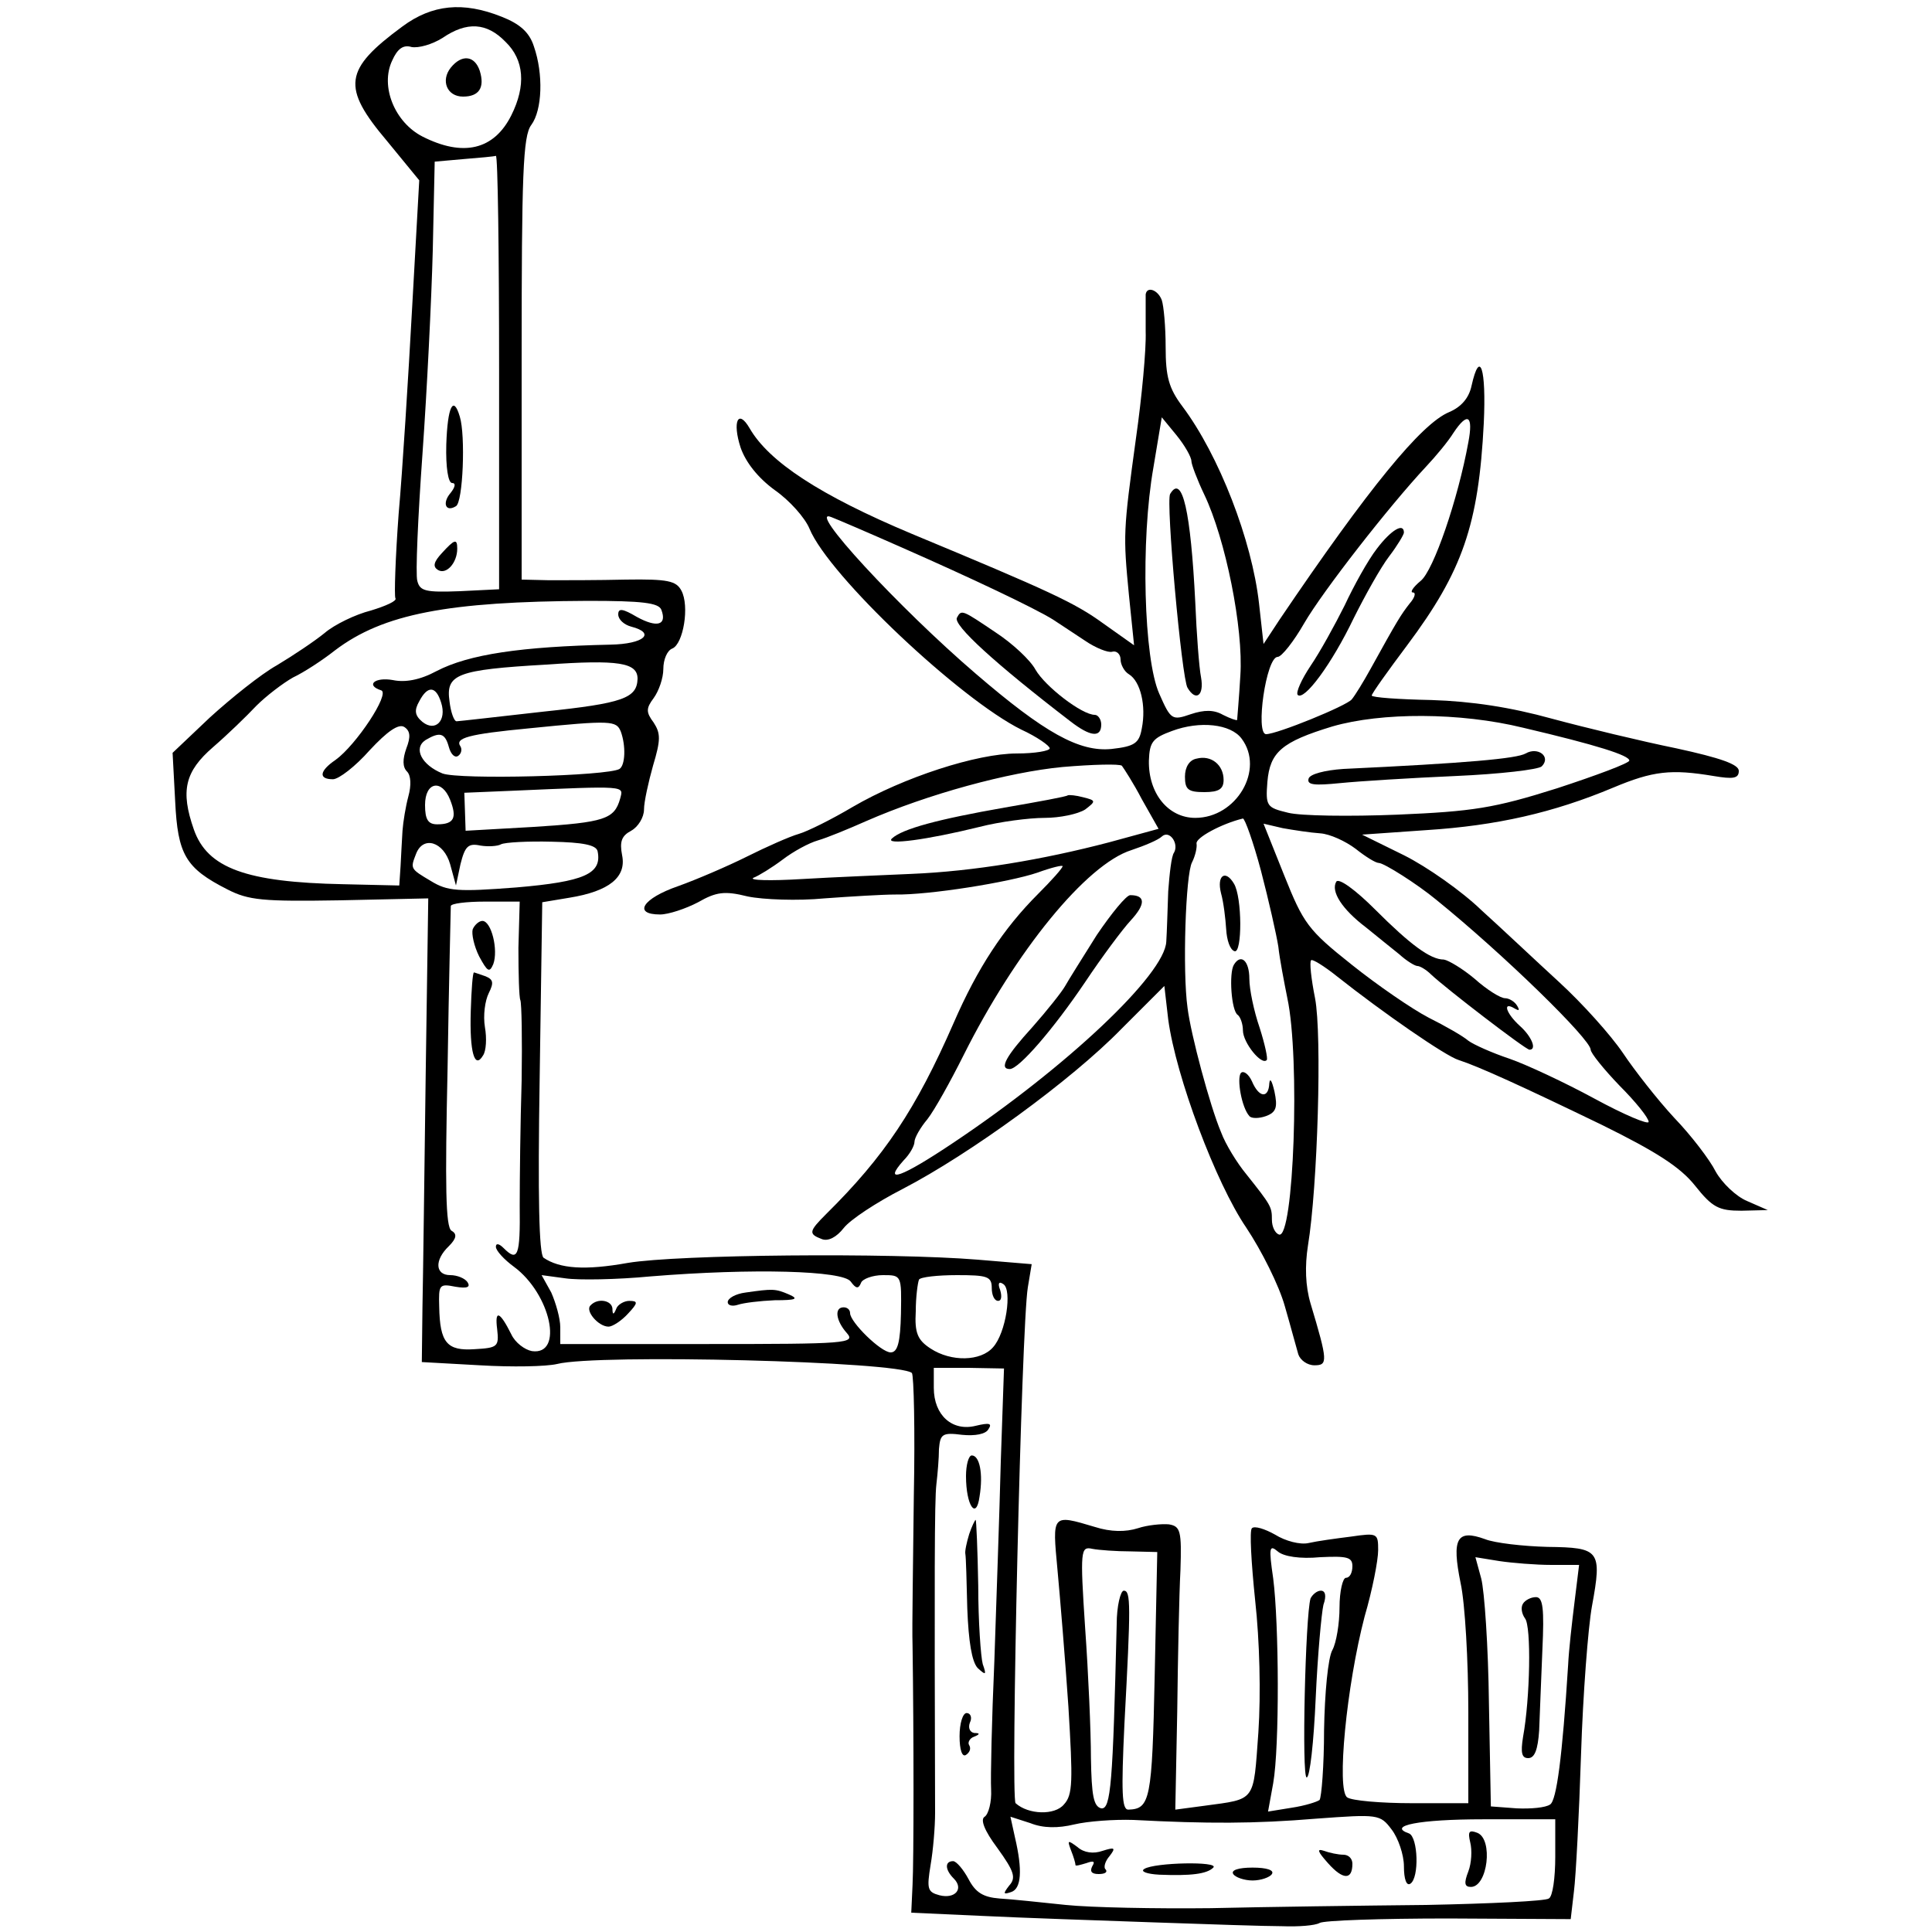 <?xml version="1.0" standalone="no"?>
<!DOCTYPE svg PUBLIC "-//W3C//DTD SVG 20010904//EN"
 "http://www.w3.org/TR/2001/REC-SVG-20010904/DTD/svg10.dtd">
<svg version="1.0" xmlns="http://www.w3.org/2000/svg"
 width="300pt" height="300pt" viewBox="0 0 300 300"
 preserveAspectRatio="xMidYMid meet">
<g transform="translate(0,300) scale(0.1,-0.1)"
fill="#000000" stroke="none">
<path d="M625 2959 c-91 -67 -95 -94 -24 -178 l50 -61 -11 -197 c-6 -109 -15
-254 -21 -321 -5 -68 -7 -127 -5 -131 3 -4 -15 -12 -38 -19 -24 -6 -57 -22
-72 -35 -16 -13 -49 -35 -74 -50 -25 -14 -71 -51 -104 -81 l-58 -55 4 -75 c4
-83 16 -104 81 -137 33 -17 55 -19 175 -17 l137 3 -4 -275 c-2 -151 -4 -313
-5 -360 l-1 -85 90 -5 c50 -3 103 -2 120 2 62 16 532 4 551 -14 3 -4 5 -89 3
-190 -1 -101 -3 -205 -2 -233 2 -138 2 -335 0 -372 l-2 -43 110 -5 c61 -3 180
-7 265 -10 85 -3 176 -6 201 -6 25 -1 51 1 58 5 6 4 96 7 200 7 l190 -1 5 43
c3 23 8 119 11 212 3 94 11 198 17 231 16 87 12 91 -69 92 -38 1 -82 6 -97 12
-44 16 -52 1 -38 -68 7 -32 12 -122 12 -200 l0 -142 -87 0 c-49 0 -94 4 -101
9 -17 11 -1 174 27 281 12 41 21 87 21 103 0 26 -1 27 -42 21 -24 -3 -53 -7
-66 -10 -13 -3 -36 3 -52 13 -16 9 -32 14 -36 10 -4 -3 -1 -54 5 -112 7 -63 9
-145 5 -205 -8 -109 -3 -103 -84 -114 l-45 -6 3 152 c1 84 3 183 5 220 2 61 0
68 -18 71 -11 1 -33 -1 -48 -6 -19 -6 -42 -6 -67 2 -67 20 -66 20 -58 -66 4
-43 12 -139 17 -213 7 -116 7 -137 -7 -152 -14 -17 -55 -16 -75 2 -8 7 9 741
19 801 l6 36 -84 7 c-135 11 -465 8 -543 -5 -67 -12 -106 -9 -131 8 -7 6 -9
93 -6 280 l4 272 42 7 c62 10 89 32 82 66 -4 21 -1 30 14 38 11 6 20 21 20 33
0 12 7 43 14 68 12 40 12 50 1 67 -12 16 -12 22 0 38 8 11 15 31 15 45 0 15 6
29 14 32 17 7 27 66 14 90 -8 15 -21 18 -86 17 -42 -1 -96 -1 -119 -1 l-43 1
0 343 c0 286 2 346 15 363 17 23 19 79 4 122 -7 22 -22 35 -50 46 -60 24 -108
19 -154 -15z m160 -24 c29 -28 32 -68 9 -114 -27 -54 -75 -65 -138 -33 -43 22
-66 78 -47 118 8 18 17 25 30 21 11 -2 32 4 48 14 38 26 69 24 98 -6z m-10
-513 l0 -337 -61 -3 c-53 -2 -62 0 -66 16 -3 10 1 99 8 197 7 98 14 240 16
316 l3 138 45 4 c25 2 47 4 50 5 3 1 5 -150 5 -336z m252 -369 c9 -24 -7 -28
-38 -11 -22 13 -29 14 -29 4 0 -8 9 -16 20 -19 39 -10 20 -27 -32 -28 -139 -3
-220 -15 -270 -41 -26 -14 -49 -18 -68 -14 -28 5 -43 -8 -18 -16 14 -5 -39
-85 -71 -108 -25 -17 -27 -30 -4 -30 9 0 35 20 57 45 27 29 45 42 54 36 9 -6
10 -15 3 -33 -6 -17 -6 -29 1 -36 6 -6 7 -21 2 -39 -4 -15 -8 -39 -9 -53 -1
-14 -2 -38 -3 -55 l-2 -30 -87 2 c-151 3 -211 25 -232 85 -21 60 -14 90 30
128 22 19 52 48 67 64 15 15 41 35 57 44 17 8 46 27 65 42 75 57 176 76 393
77 84 0 110 -3 114 -14z m-37 -107 c-1 -30 -22 -38 -146 -51 -71 -8 -132 -15
-135 -15 -4 0 -9 14 -11 31 -6 42 11 49 150 57 113 8 142 3 142 -22z m-305
-37 c9 -28 -9 -46 -29 -30 -12 10 -13 18 -5 32 13 25 26 24 34 -2z m279 -45
c8 -22 7 -52 -2 -58 -18 -11 -249 -17 -275 -7 -32 13 -46 39 -26 52 22 13 30
11 36 -11 3 -11 9 -17 14 -14 5 3 7 10 4 15 -9 13 12 19 106 28 129 13 136 12
143 -5z m-265 -106 c11 -28 6 -38 -20 -38 -14 0 -19 7 -19 30 0 36 26 41 39 8z
m264 2 c-9 -32 -24 -37 -134 -44 l-106 -6 -1 30 -1 29 72 3 c183 8 175 8 170
-12z m-35 -82 c7 -35 -21 -47 -126 -56 -91 -7 -107 -6 -133 10 -32 19 -32 19
-23 42 11 29 43 19 53 -16 l9 -33 7 33 c7 28 12 33 31 29 12 -2 27 -1 32 2 6
3 41 5 79 4 48 -1 69 -5 71 -15z m-123 -150 c0 -40 1 -77 3 -81 2 -5 3 -61 2
-125 -2 -65 -3 -152 -3 -194 1 -79 -3 -88 -25 -66 -7 7 -12 8 -12 2 0 -6 13
-20 28 -31 57 -42 78 -138 28 -131 -11 2 -26 13 -32 26 -18 36 -26 39 -22 8 3
-27 1 -29 -35 -31 -43 -3 -54 10 -55 66 -1 34 0 36 25 31 18 -3 24 -1 19 7 -4
6 -16 11 -27 11 -23 0 -25 23 -2 45 12 12 13 19 4 24 -9 6 -10 69 -6 252 2
134 5 247 5 252 0 4 24 7 53 7 l54 0 -2 -72z m516 -518 c8 -11 12 -12 16 -2 2
6 18 12 34 12 29 0 29 0 28 -60 -1 -44 -5 -60 -16 -60 -15 0 -63 47 -63 61 0
5 -4 9 -10 9 -15 0 -12 -21 5 -40 14 -16 -1 -17 -215 -17 l-230 0 0 26 c0 14
-7 38 -14 54 l-15 27 37 -5 c20 -3 80 -2 132 3 160 13 299 9 311 -8z m219 -10
c0 -11 4 -20 10 -20 5 0 6 7 3 17 -4 10 -2 14 5 9 14 -9 4 -76 -16 -98 -19
-22 -65 -23 -97 -2 -20 13 -25 24 -23 58 0 22 3 44 5 49 2 4 29 7 59 7 47 0
54 -2 54 -20z m14 -270 c-2 -80 -7 -219 -10 -310 -4 -91 -6 -180 -5 -199 1
-19 -4 -38 -10 -42 -7 -4 -1 -21 20 -49 26 -36 29 -46 18 -58 -10 -13 -9 -14
3 -10 16 5 18 34 6 85 l-7 32 31 -10 c20 -8 43 -8 68 -2 21 5 62 8 92 7 115
-6 188 -6 284 2 96 7 99 7 117 -17 10 -13 19 -39 19 -57 0 -20 4 -31 10 -27
14 9 12 72 -2 78 -35 12 16 22 115 22 l112 0 0 -58 c0 -33 -4 -62 -10 -65 -5
-4 -91 -8 -190 -10 -99 -1 -250 -3 -335 -5 -85 -1 -186 1 -225 5 -38 4 -85 9
-103 10 -25 2 -37 9 -48 30 -8 15 -19 28 -24 28 -13 0 -13 -13 1 -27 16 -16 2
-32 -22 -26 -19 5 -20 10 -14 47 4 23 7 59 7 81 -1 365 -1 485 2 510 2 17 4
41 4 55 2 23 5 26 36 22 20 -2 37 1 41 9 6 9 1 10 -20 5 -36 -9 -65 16 -65 59
l0 31 54 0 55 -1 -5 -145z m202 -139 l41 -1 -4 -192 c-4 -193 -7 -207 -41
-208 -10 0 -11 27 -6 133 10 186 10 207 -1 207 -5 0 -11 -24 -11 -52 -6 -247
-9 -288 -24 -286 -12 3 -15 20 -16 78 0 41 -4 132 -9 202 -8 121 -7 127 11
123 10 -2 38 -4 60 -4z m294 -9 c42 2 50 0 50 -14 0 -10 -4 -18 -10 -18 -5 0
-10 -21 -10 -46 0 -25 -5 -55 -11 -66 -7 -12 -12 -68 -13 -124 0 -56 -4 -105
-7 -109 -4 -3 -23 -9 -43 -12 l-37 -6 8 44 c10 57 9 248 0 318 -7 48 -6 53 7
42 9 -8 35 -12 66 -9z m359 -12 l43 0 -7 -57 c-4 -32 -9 -76 -10 -98 -9 -143
-18 -211 -28 -217 -7 -5 -30 -7 -52 -6 l-40 3 -3 160 c-1 88 -7 175 -12 194
l-9 33 37 -6 c20 -3 57 -6 81 -6z"/>
<path d="M700 2895 c-16 -20 -6 -45 19 -45 25 0 34 14 26 40 -8 24 -28 26 -45
5z"/>
<path d="M693 2310 c-1 -36 3 -60 9 -60 6 0 5 -6 -2 -15 -14 -16 -8 -31 8 -21
11 6 15 110 6 139 -10 34 -19 16 -21 -43z"/>
<path d="M686 2141 c-13 -14 -14 -21 -6 -26 13 -8 30 11 30 33 0 16 -4 15 -24
-7z"/>
<path d="M734 1557 c-2 -7 2 -26 10 -42 13 -24 16 -26 22 -12 8 22 -3 67 -17
67 -5 0 -12 -6 -15 -13z"/>
<path d="M731 1430 c-2 -64 6 -91 19 -69 5 7 6 27 3 44 -3 18 0 41 6 53 8 16
7 21 -5 26 -9 3 -17 6 -18 6 -2 0 -4 -27 -5 -60z"/>
<path d="M1158 993 c-16 -2 -28 -9 -28 -15 0 -5 7 -7 16 -4 9 3 34 6 57 7 33
0 38 2 22 9 -21 9 -25 9 -67 3z"/>
<path d="M917 973 c-9 -8 12 -33 28 -33 6 0 20 9 30 20 16 17 16 20 2 20 -8 0
-18 -6 -20 -12 -4 -10 -6 -10 -6 0 -1 13 -23 17 -34 5z"/>
<path d="M1500 708 c0 -46 16 -69 21 -32 6 36 0 64 -12 64 -5 0 -9 -15 -9 -32z"/>
<path d="M1505 618 c-4 -13 -7 -27 -6 -31 1 -5 2 -43 3 -85 2 -51 7 -82 16
-92 13 -12 14 -11 8 6 -3 11 -7 66 -7 122 -1 56 -3 102 -4 102 -1 0 -6 -10
-10 -22z"/>
<path d="M1490 304 c0 -21 4 -33 10 -29 6 4 8 10 5 15 -3 4 1 11 7 13 10 4 10
6 1 6 -7 1 -10 8 -7 16 4 8 1 15 -5 15 -6 0 -11 -16 -11 -36z"/>
<path d="M2283 139 c3 -12 2 -32 -3 -45 -7 -18 -6 -24 4 -24 26 0 35 74 10 84
-13 5 -15 2 -11 -15z"/>
<path d="M1663 127 c4 -10 7 -20 7 -23 0 -2 7 0 17 3 11 4 14 3 9 -5 -4 -8 -1
-12 10 -12 10 0 14 3 11 7 -4 3 -1 13 6 21 10 13 8 14 -11 8 -14 -5 -29 -3
-39 6 -15 11 -16 11 -10 -5z"/>
<path d="M2062 107 c23 -26 38 -27 38 -1 0 8 -6 14 -14 14 -8 0 -22 3 -30 6
-12 4 -10 -1 6 -19z"/>
<path d="M1777 98 c-7 -4 4 -8 23 -9 49 -2 74 1 84 11 10 10 -91 8 -107 -2z"/>
<path d="M1915 90 c3 -5 17 -10 30 -10 13 0 27 5 30 10 4 6 -8 10 -30 10 -22
0 -34 -4 -30 -10z"/>
<path d="M2035 518 c-8 -27 -14 -278 -6 -278 5 0 11 55 14 123 3 67 9 132 12
145 5 14 3 22 -4 22 -6 0 -13 -6 -16 -12z"/>
<path d="M2365 510 c-4 -6 -2 -16 3 -23 10 -12 8 -124 -3 -184 -4 -25 -2 -33
8 -33 10 0 15 13 17 43 1 23 3 79 5 125 3 64 1 82 -10 82 -8 0 -17 -5 -20 -10z"/>
<path d="M1779 2543 c0 -5 0 -30 0 -58 1 -27 -6 -102 -15 -165 -20 -146 -20
-150 -11 -244 l8 -78 -48 34 c-44 32 -83 50 -297 139 -143 60 -222 112 -252
164 -18 31 -27 10 -14 -30 8 -23 27 -47 53 -66 23 -16 47 -43 54 -60 30 -73
234 -265 329 -312 24 -11 44 -25 44 -29 0 -4 -23 -8 -51 -8 -62 0 -176 -37
-255 -83 -32 -19 -70 -38 -84 -42 -14 -4 -50 -20 -80 -35 -30 -15 -79 -36
-107 -46 -55 -19 -71 -44 -28 -44 13 0 40 9 59 19 28 16 41 18 77 9 24 -5 78
-7 119 -3 41 3 91 6 110 6 52 -1 177 19 221 34 22 8 39 12 39 10 0 -3 -17 -22
-38 -43 -54 -54 -94 -115 -131 -200 -59 -135 -108 -208 -198 -297 -27 -27 -28
-31 -7 -39 10 -4 23 3 34 17 10 13 51 40 92 61 104 54 262 169 339 248 l67 67
6 -52 c12 -89 74 -254 121 -323 24 -36 51 -90 60 -122 9 -31 18 -65 21 -75 3
-9 14 -17 25 -17 21 0 21 6 -6 96 -8 27 -9 58 -4 90 15 91 22 327 11 384 -6
30 -9 57 -6 59 2 2 20 -9 40 -25 72 -57 169 -124 189 -130 31 -10 99 -41 223
-101 83 -41 121 -65 144 -94 27 -34 37 -39 72 -39 l41 1 -32 14 c-17 7 -39 28
-49 46 -9 18 -38 56 -64 83 -26 28 -62 74 -80 101 -19 28 -63 77 -99 110 -36
33 -90 84 -121 112 -30 29 -84 67 -120 85 l-65 32 100 7 c109 7 197 27 290 66
62 26 90 29 156 18 30 -5 39 -4 39 8 0 10 -28 20 -97 35 -54 11 -141 32 -193
46 -65 18 -125 27 -187 29 -51 1 -93 4 -93 7 0 3 25 38 55 78 86 115 111 187
119 345 4 85 -6 116 -19 58 -4 -19 -16 -33 -35 -41 -43 -18 -125 -118 -263
-322 l-25 -38 -7 63 c-11 98 -62 230 -119 306 -21 28 -26 46 -26 92 0 32 -3
64 -6 73 -6 16 -23 22 -25 9z m71 -259 c0 -5 9 -29 20 -52 33 -69 61 -208 56
-281 -2 -36 -5 -67 -5 -69 -1 -1 -10 2 -22 8 -14 8 -29 8 -50 1 -29 -10 -31
-9 -49 32 -24 54 -29 238 -9 351 l13 78 23 -28 c13 -16 23 -34 23 -40z m430
29 c-16 -88 -54 -199 -74 -215 -12 -10 -17 -18 -12 -18 5 0 3 -8 -5 -17 -14
-18 -19 -26 -61 -102 -11 -20 -24 -41 -29 -47 -8 -10 -116 -54 -133 -54 -17 0
0 120 18 120 6 0 25 24 41 52 29 50 132 182 189 243 16 17 35 40 43 53 22 33
31 27 23 -15z m-880 -163 c109 -48 206 -94 235 -112 11 -7 33 -22 50 -33 16
-11 36 -19 42 -17 7 2 13 -4 13 -12 0 -8 6 -19 13 -23 18 -11 27 -49 20 -84
-4 -23 -11 -28 -47 -32 -50 -5 -104 25 -211 117 -119 102 -265 260 -224 243 8
-3 57 -24 109 -47z m965 -280 c115 -27 165 -43 165 -51 0 -4 -51 -23 -112 -43
-98 -31 -131 -36 -248 -41 -74 -3 -151 -2 -170 3 -33 8 -35 10 -32 48 4 46 22
62 101 86 76 22 198 22 296 -2z m-437 -17 c36 -48 -8 -123 -72 -123 -42 0 -73
38 -72 89 1 29 6 35 36 46 43 16 91 11 108 -12z m-155 -94 l26 -46 -77 -21
c-103 -27 -210 -45 -307 -49 -44 -2 -120 -5 -170 -8 -49 -3 -83 -2 -75 2 8 3
29 16 45 28 17 13 41 26 55 30 14 4 48 18 75 30 96 42 221 76 305 84 47 4 88
5 92 2 3 -4 18 -27 31 -52z m185 -111 c12 -46 24 -99 27 -118 2 -19 9 -55 14
-80 20 -93 10 -375 -13 -367 -6 2 -11 12 -11 23 0 20 -1 22 -40 71 -14 17 -32
46 -39 65 -17 40 -47 152 -52 193 -8 57 -3 208 7 226 5 10 8 23 7 29 -2 9 39
31 72 39 3 0 16 -36 28 -81z m92 58 c15 -1 39 -12 55 -24 15 -12 31 -22 36
-22 8 0 60 -33 89 -57 105 -85 240 -217 240 -233 0 -5 20 -30 45 -56 25 -25
45 -50 45 -56 0 -5 -38 11 -84 36 -46 25 -106 53 -132 62 -27 9 -56 22 -64 28
-8 7 -36 23 -62 36 -25 13 -79 50 -119 82 -68 54 -75 64 -105 139 l-32 80 30
-7 c17 -3 43 -7 58 -8z m-227 -30 c-4 -5 -7 -33 -9 -60 -1 -28 -2 -63 -3 -78
-2 -51 -155 -195 -330 -312 -82 -55 -111 -65 -78 -28 10 10 17 23 17 29 0 6 9
22 20 35 11 14 36 59 56 99 81 162 191 297 261 319 21 7 42 16 47 21 12 11 27
-11 19 -25z"/>
<path d="M1817 2233 c-7 -11 18 -287 27 -301 13 -22 26 -12 21 16 -3 15 -7 68
-9 117 -7 140 -20 200 -39 168z"/>
<path d="M2138 2148 c-14 -18 -36 -58 -50 -88 -15 -30 -38 -72 -53 -94 -14
-21 -23 -41 -20 -45 10 -10 53 48 87 119 18 36 42 79 55 96 13 17 23 34 23 37
0 16 -20 4 -42 -25z"/>
<path d="M1486 2041 c-7 -11 60 -72 176 -161 31 -24 48 -26 48 -5 0 8 -5 15
-10 15 -20 0 -77 44 -92 70 -8 15 -36 41 -62 58 -52 35 -53 36 -60 23z"/>
<path d="M2369 1830 c-14 -8 -92 -15 -283 -24 -29 -2 -52 -8 -54 -15 -3 -10 9
-11 49 -7 30 3 110 8 179 11 69 3 129 10 134 15 15 15 -6 31 -25 20z"/>
<path d="M1858 1822 c-11 -2 -18 -13 -18 -28 0 -20 5 -24 30 -24 23 0 30 5 30
19 0 23 -19 39 -42 33z"/>
<path d="M1658 1765 c-2 -2 -46 -10 -98 -19 -103 -18 -159 -33 -175 -48 -12
-11 55 -2 136 18 31 8 77 14 101 14 24 0 52 6 63 13 17 13 17 14 -3 19 -11 3
-22 4 -24 3z"/>
<path d="M1896 1613 c4 -14 7 -40 8 -56 1 -17 6 -32 13 -34 12 -4 12 84 -1
105 -13 22 -27 13 -20 -15z"/>
<path d="M1916 1502 c-8 -13 -4 -72 6 -78 4 -3 8 -14 8 -24 0 -19 29 -55 37
-46 2 2 -3 25 -11 50 -9 26 -16 60 -16 76 0 28 -13 40 -24 22z"/>
<path d="M1927 1334 c-7 -8 1 -54 13 -67 3 -4 15 -4 26 0 16 6 18 14 13 38 -4
17 -7 22 -8 13 -1 -24 -16 -23 -27 3 -5 11 -13 17 -17 13z"/>
<path d="M2075 1631 c-9 -15 9 -43 46 -71 17 -14 41 -33 52 -42 11 -10 24 -18
28 -18 4 0 14 -6 21 -13 22 -21 147 -117 153 -117 12 0 3 21 -15 37 -21 19
-28 39 -8 27 7 -4 8 -3 4 4 -4 7 -13 12 -19 12 -7 0 -28 13 -47 30 -19 16 -41
29 -48 30 -21 0 -52 23 -107 78 -30 30 -56 49 -60 43z"/>
<path d="M1703 1548 c-22 -35 -44 -70 -49 -79 -5 -9 -28 -38 -51 -64 -41 -45
-52 -65 -35 -65 14 0 67 61 117 135 26 39 58 82 71 96 23 25 23 39 -1 39 -6 0
-29 -28 -52 -62z"/>
</g>
</svg>
